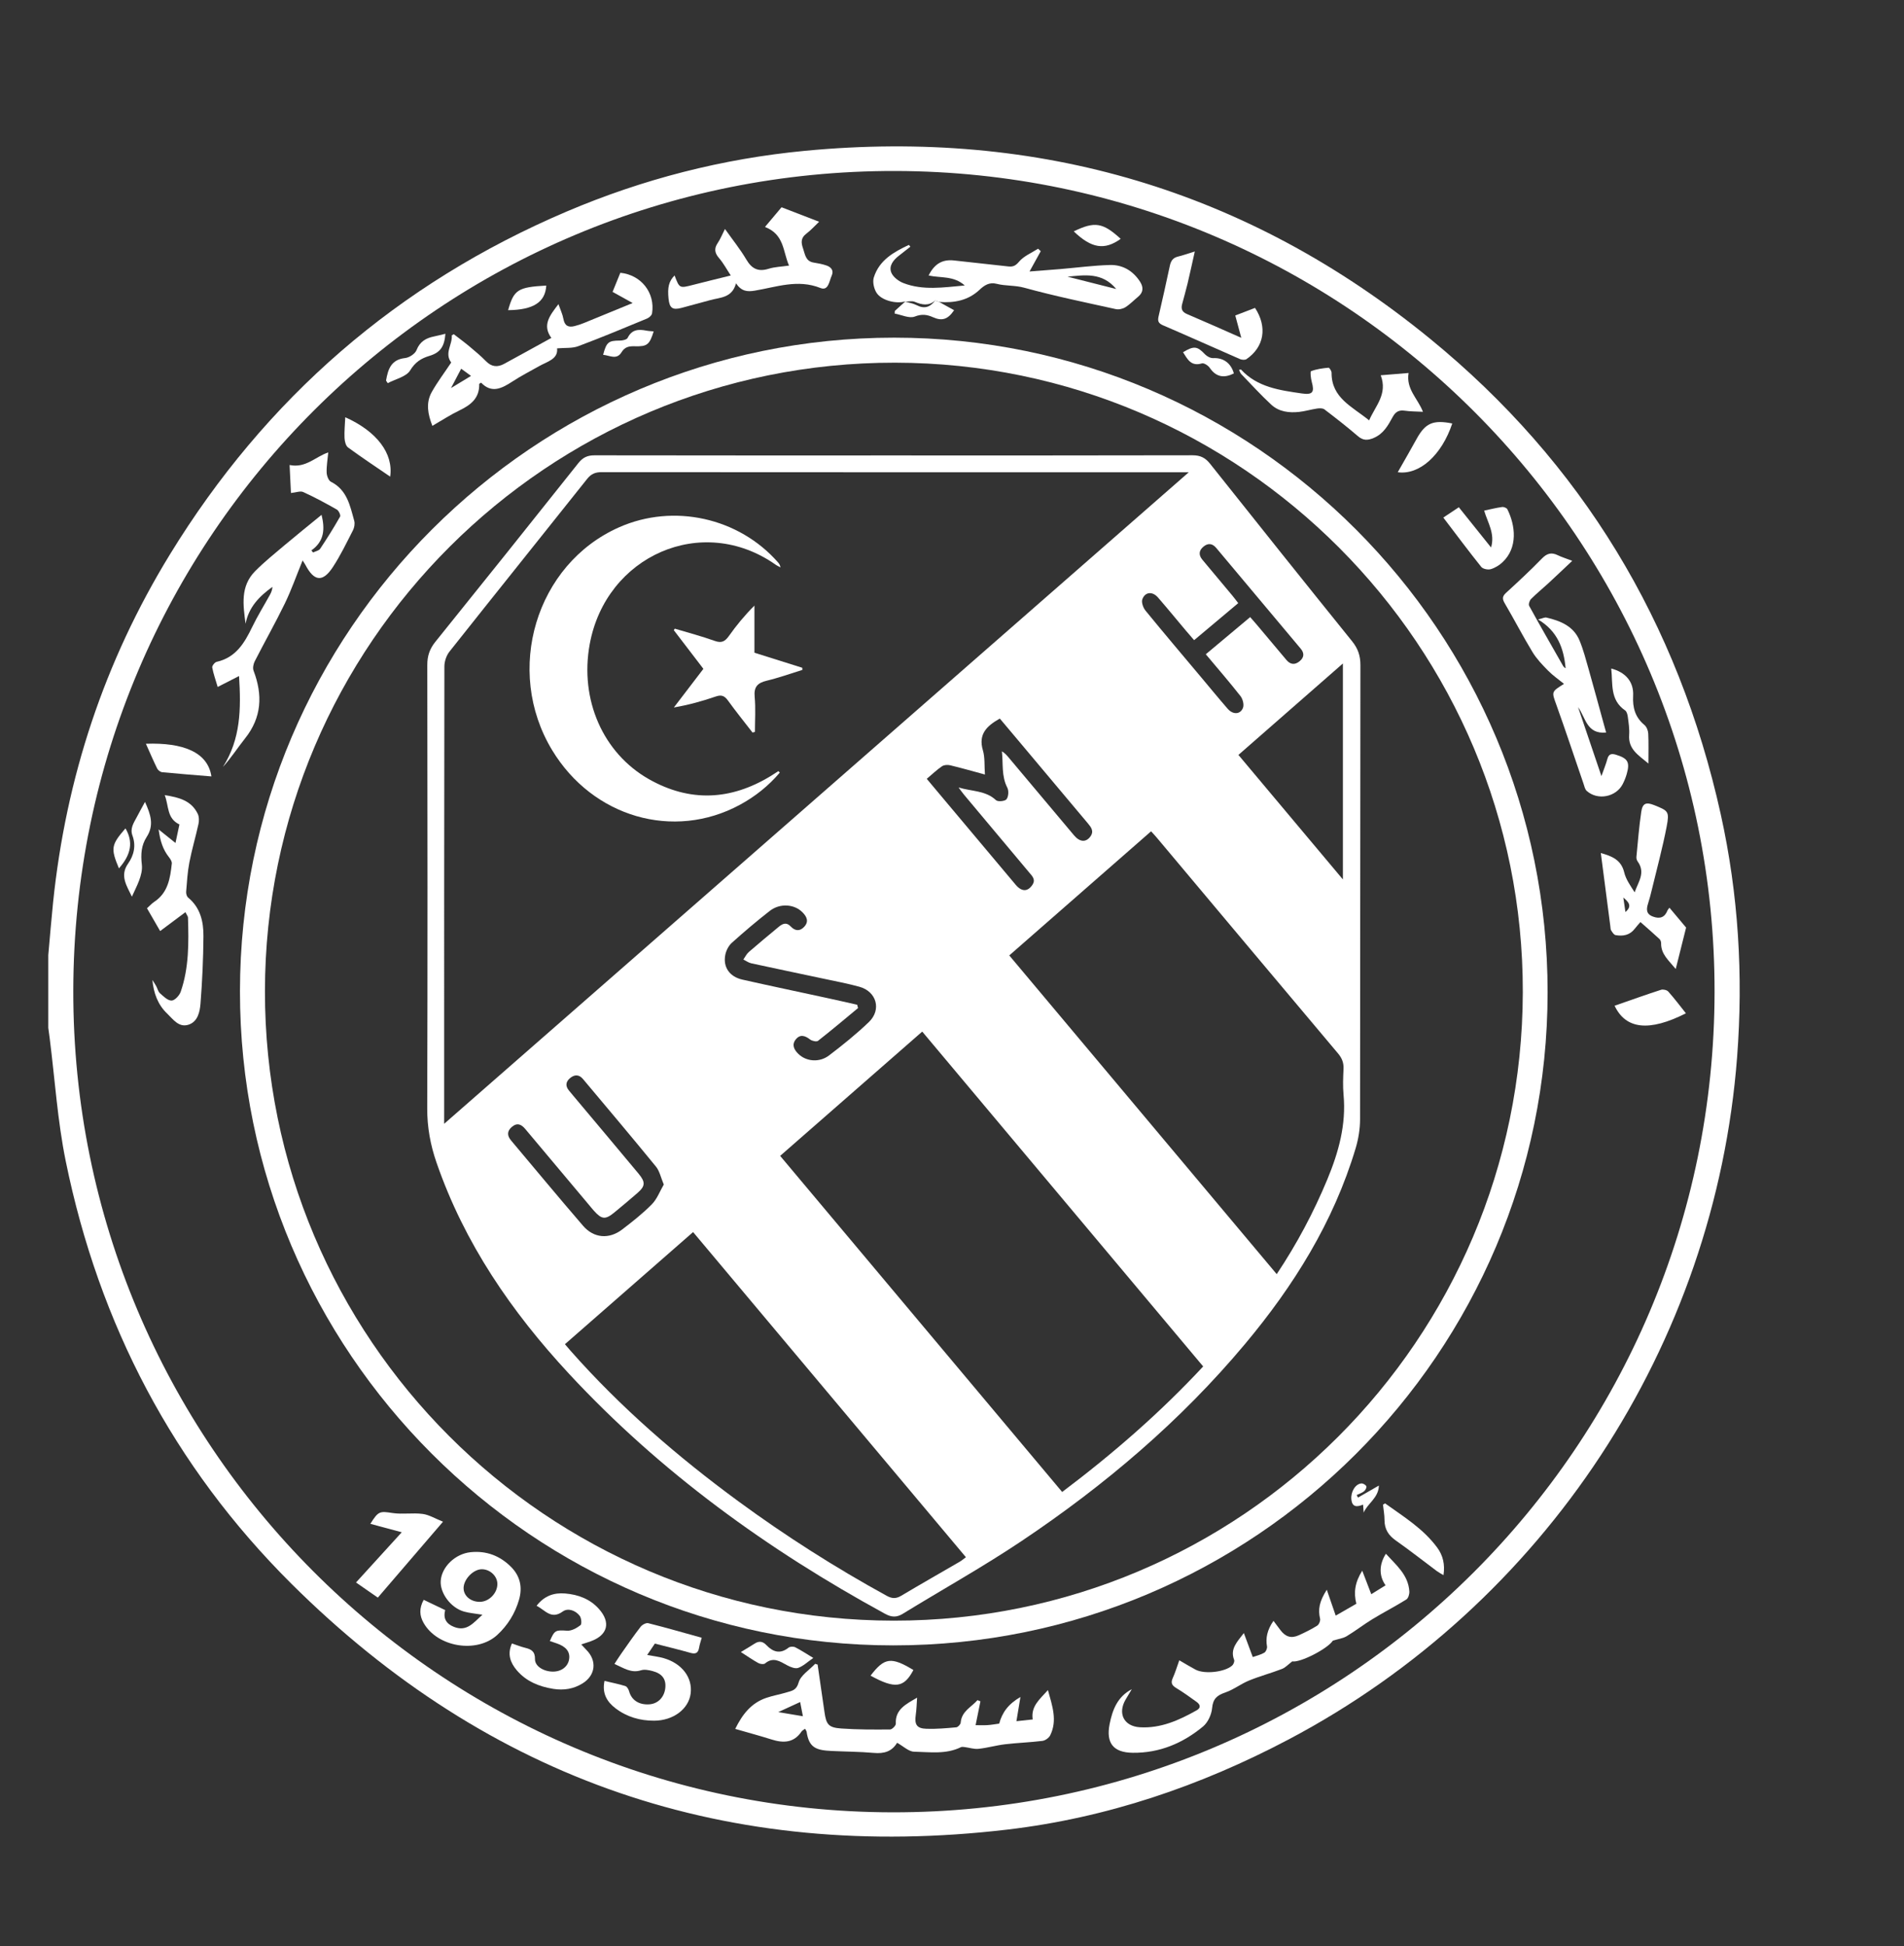 <?xml version="1.0" encoding="utf-8"?>
<svg viewBox="0 0 1101.84 1126.11" style="enable-background:new 0 0 1101.84 1126.11;" xmlns="http://www.w3.org/2000/svg">
  <rect x="0" y="0" width="1101.84" height="1126.11" fill="#333333" stroke="none"/>
  <defs>
    <style type="text/css">
	.st0{fill:#333333;}
	.st1{opacity:0.61;fill:#FFC000;}
	.st2{fill:#121214;}
	.st3{fill:#FFFFFF;}
	.st4{fill:#F2B52F;}
	.st5{clip-path:url(#SVGID_6_);}
	.st6{fill:#161616;}
	.st7{clip-path:url(#SVGID_12_);}
	.st8{opacity:0.4;}
	.st9{fill:#FBFBFB;}
	.st10{fill:#F7F7F7;}
	.st11{fill:#F3F3F3;}
	.st12{fill:#EFEFEF;}
	.st13{fill:#EBEBEB;}
	.st14{fill:#E7E7E7;}
	.st15{fill:#E3E3E3;}
	.st16{fill:#DFDFDF;}
	.st17{fill:#DBDBDB;}
	.st18{fill:#D7D7D7;}
	.st19{fill:#D3D3D3;}
	.st20{fill:#CFCFCF;}
	.st21{fill:#CBCBCB;}
	.st22{fill:#C7C7C7;}
	.st23{fill:#C3C3C3;}
	.st24{fill:#BEBEBE;}
	.st25{fill:#BABABA;}
	.st26{fill:#B6B6B6;}
	.st27{fill:#B2B2B2;}
	.st28{fill:#AEAEAE;}
	.st29{fill:#AAAAAA;}
	.st30{fill:#A6A6A6;}
	.st31{fill:#A2A2A2;}
	.st32{fill:#9E9E9E;}
	.st33{fill:#9A9A9A;}
	.st34{fill:#969696;}
	.st35{fill:#929292;}
	.st36{fill:#8E8E8E;}
	.st37{fill:#8A8A8A;}
	.st38{fill:#868686;}
	.st39{fill:#828282;}
	.st40{clip-path:url(#SVGID_14_);fill:#121214;}
	.st41{clip-path:url(#SVGID_16_);}
	.st42{opacity:0.2;}
	.st43{clip-path:url(#_x30_6_1_);}
	.st44{clip-path:url(#SVGID_22_);}
	.st45{clip-path:url(#SVGID_24_);fill:#121214;}
	.st46{fill:#1D1D1E;}
	.st47{fill:#FFC000;}
	.st48{clip-path:url(#SVGID_32_);}
	.st49{clip-path:url(#SVGID_34_);fill:#121214;}
	.st50{clip-path:url(#SVGID_38_);}
	.st51{clip-path:url(#SVGID_40_);fill:#FFC000;}
	.st52{opacity:0.47;}
	.st53{opacity:0.25;}
	.st54{fill-rule:evenodd;clip-rule:evenodd;fill:#121214;}
	.st55{fill:#352012;}
	.st56{fill:#DD8254;}
	.st57{fill:#CE7751;}
	.st58{fill:#111111;}
	.st59{fill:#D19A00;}
	.st60{opacity:0.25;fill:#D19A00;}
	.st61{fill:#FFC000;stroke:#E8AD07;stroke-width:2;stroke-miterlimit:10;}
	.st62{opacity:0.17;fill:#FFC000;}
</style>
  </defs>
  <g id="OBJECTS">
    <g>
      <g transform="matrix(1, 0, 0, 1, -22.007, 1.594)">
        <g>
          <path class="st2" d="M49.95,551.06c0.92-10.14,1.73-20.29,2.77-30.41c7.45-72.16,29.68-139.49,67.57-201.33 c55.41-90.43,131.89-156.88,229.6-198.48c44.14-18.8,90.18-30.61,137.95-35.16c135.24-12.88,256.38,22.74,361.6,108.63 c88.02,71.85,143.83,164.33,168.38,275.39c10.23,46.27,13.05,93.14,9.45,140.33c-12.73,166.8-111.39,316.71-259.51,394.92 c-51.26,27.06-105.46,45.44-162.97,52.2c-160.65,18.87-299.43-28.19-414.2-142.33C122.37,846.95,79.29,764.64,60.05,670.33 c-4.76-23.34-6.27-47.35-9.28-71.05c-0.26-2.03-0.55-4.06-0.82-6.09C49.95,579.14,49.95,565.1,49.95,551.06z M1014.22,572.49 c0.35-261.57-212.03-474.51-473.9-475.14c-262.83-0.63-475.5,211.32-475.9,474.29c-0.4,261.89,212.15,475.11,474,475.49 C800.95,1047.51,1013.87,835.11,1014.22,572.49z" style="fill: rgb(255, 255, 255);"/>
          <path class="st2" d="M538.95,950.53c-208.43-0.02-378.2-169.98-378.08-378.52c0.12-208.43,170.07-378.21,378.56-378.21 c208.68,0.01,378.28,169.94,378.17,378.92C917.49,781.33,747.89,950.55,538.95,950.53z M539.16,936.22 c200.73,0.12,363.61-162.53,364.09-363.56c0.48-200.46-162.72-364.15-363.29-364.38c-200.98-0.23-364.39,162.71-364.63,363.58 C175.1,772.71,338.25,936.1,539.16,936.22z" style="fill: rgb(255, 255, 255);"/>
          <path class="st2" d="M676.96,975.9c-1.2,2-2.42,4-3.59,6.02c-4.66,8.01-0.96,15.43,8.25,15.99c12.11,0.73,22.7-4.06,32.92-9.83 c2.68-1.52,1.96-3.38-0.07-4.85c-3.88-2.79-7.75-5.6-11.84-8.06c-2.55-1.53-3.18-3.02-1.93-5.77c1.42-3.13,2.4-6.46,3.76-10.24 c3.43,1.98,6.37,3.79,9.41,5.41c5.19,2.75,16.98,1.46,21.22-2.4c0.77-0.7,1.44-2.42,1.11-3.25c-2.49-6.34,1.77-10.47,5.62-15.52 c1.65,4.44,3.3,8.88,5.16,13.89c2.39-0.86,4.75-1.37,6.7-2.55c0.94-0.57,1.75-2.52,1.54-3.64c-0.88-4.65,0.09-9.57,3.75-14.76 c1.4,1.87,2.68,3.56,3.95,5.27c2.98,4.01,6.33,5.06,10.77,3.03c3.62-1.65,7.22-3.41,10.58-5.53c1.03-0.65,1.93-2.81,1.66-4 c-1.24-5.32-0.51-9.92,3.89-16.78c1.83,5.31,3.37,9.77,5.16,14.98c3.96-2.28,7.87-4.53,11.94-6.87 c-1.62-6.43-0.87-12.31,3.41-19.14c1.97,5.13,3.51,9.13,5.23,13.62c2.78-1.73,5.51-3.43,8.27-5.15 c-3.88-5.4-3.79-12.11,0.2-18.27c5.87,6.54,12.94,12.15,13.56,21.78c0.1,1.56-0.59,3.97-1.73,4.68 c-6.41,4-13.16,7.45-19.61,11.38c-5.08,3.1-9.8,6.79-14.89,9.86c-2.07,1.25-4.71,1.56-8.05,2.6 c-3.02,4.73-18.98,12.88-23.47,11.98c-2.35,1.78-3.95,3.61-5.96,4.38c-6.28,2.42-12.82,4.16-19.04,6.7 c-4.75,1.94-8.97,5.3-13.8,6.94c-4.74,1.62-7.1,3.63-7.59,9.02c-0.34,3.73-2.41,8.28-5.23,10.63 c-11.7,9.7-25.2,15.42-40.73,15.23c-11.24-0.14-15.52-5.66-13.35-16.63C665.81,987.73,668.7,980.22,676.96,975.9z" style="fill: rgb(255, 255, 255);"/>
          <path class="st2" d="M495.16,961.64c1.32,9.09,2.67,18.17,3.94,27.26c1.03,7.41,2.29,9.2,9.79,9.73 c9.37,0.66,18.81,0.64,28.21,0.56c1.17-0.01,3.36-2.23,3.31-3.33c-0.43-8.29,5.86-11.31,12.32-15.07 c-0.24,3.31-0.3,6.64-0.77,9.91c-0.82,5.66,0.54,7.93,6.28,8.1c5.72,0.17,11.46-0.34,17.17-0.86c0.96-0.09,2.46-1.7,2.54-2.7 c0.54-6.66,6.18-8.95,9.72-13.02c0.57,0.23,1.14,0.45,1.71,0.68c-0.91,4.5-1.83,9-2.8,13.8c2.32,0,4.62,0.11,6.9-0.03 c2.22-0.14,4.42-0.56,6.76-0.87c1.68-6.32,5.17-11.28,12.29-15.4c-0.89,5.35-1.54,9.31-2.32,14c3.29-0.36,6.21-0.68,9.42-1.02 c-1.15-7.64,4-11.58,8.81-16.98c2.58,9.32,5.53,17.59,1.32,26.16c-0.73,1.49-2.85,3.02-4.49,3.23 c-7.18,0.89-14.44,1.11-21.62,1.96c-5.16,0.61-10.21,2.1-15.37,2.64c-2.62,0.28-5.37-0.68-8.07-1.02 c-0.7-0.09-1.54-0.22-2.12,0.06c-8.7,4.28-18.05,2.8-27.12,2.62c-3.12-0.06-6.18-3.16-10.07-5.32c0.94-0.28,0.51-0.29,0.41-0.1 c-3.08,5.36-7.72,6.65-13.65,6.12c-8.09-0.72-16.24-0.73-24.37-1.12c-8.81-0.42-13.12-1.75-14.49-11.05 c-0.08-0.55-0.52-1.05-0.91-1.81c-0.84,0.65-1.63,1-2.04,1.61c-4.44,6.58-10.45,6.78-17.28,4.62c-6.8-2.15-13.69-4-21.09-6.14 c4.1-8.37,9.23-14.97,17.93-17.95c3.9-1.33,8.02-2.03,11.97-3.23c2.95-0.89,5.52-1.16,6.78-5.66c1.16-4.17,6.22-7.26,9.57-10.82 C494.19,961.35,494.67,961.49,495.16,961.64z M472.38,989.14c5.27,0.88,9.46,1.59,14.26,2.39c-0.66-3.42-1.13-5.82-1.59-8.21 C481,985.19,477.23,986.92,472.38,989.14z" style="fill: rgb(255, 255, 255);"/>
          <path class="st2" d="M197.12,322.73c-3.62,8.86-6.49,17.09-10.27,24.87c-5.48,11.29-11.69,22.23-17.4,33.42 c-0.81,1.58-1.29,3.96-0.7,5.51c5.33,13.98,4.76,27.02-4.91,39.15c-4.3,5.4-8.04,11.24-12.82,16.52 c10.27-16.12,10.54-33.58,9.32-52.59c-4.82,2.46-8.15,4.16-12.36,6.31c-1.21-4.11-2.49-7.63-3.15-11.25 c-0.17-0.95,1.44-3.02,2.53-3.27c11.14-2.49,16.14-10.93,20.62-20.22c3.11-6.44,6.92-12.54,10.37-18.83 c0.71-1.3,1.2-2.73,1.33-4.35c-7.54,5.42-13.75,11.71-15.56,21.36c-1.43-10.83-3.12-21.74,5.57-30.48 c5.27-5.3,11.12-10.03,16.84-14.85c7.03-5.92,14.19-11.66,21.56-17.7c1.98,8.04,1.71,15.21-5.87,20.57 c0.32,0.4,0.64,0.8,0.96,1.21c1.4-0.69,3.35-1.02,4.1-2.14c4.06-6.07,7.94-12.28,11.54-18.63c0.45-0.8-0.78-3.44-1.89-4.07 c-6.34-3.62-12.79-7.1-19.43-10.13c-1.69-0.77-4.2,0.27-7.12,0.55c-0.25-5.22-0.5-10.48-0.78-16.2 c9.34,1.94,14.81-4.72,22.37-7.29c-0.38,4.18-1.05,7.92-0.93,11.64c0.06,1.86,1.07,4.65,2.49,5.36 c9.37,4.71,11.03,13.86,13.46,22.53c0.47,1.66,0.1,3.94-0.71,5.51c-3.69,7.22-7.22,14.59-11.66,21.35 c-5.86,8.91-10.84,8.28-15.87-1.29C198.49,324.76,198.13,324.29,197.12,322.73z" style="fill: rgb(255, 255, 255);"/>
          <path class="st2" d="M931.86,322.94c-5.22,4.91-9.55,9.05-13.95,13.11c-3.28,3.03-6.77,5.84-9.91,9 c-0.86,0.87-1.56,3.05-1.08,3.94c6.2,11.28,12.64,22.44,19,33.63c0.55,0.97,0.99,2,2.1,2.44c-1.08-11.49-4.62-21.41-15.94-28.2 c2.61-0.62,3.85-1.33,4.86-1.09c8.13,1.91,15.72,4.96,19.17,13.35c2.17,5.27,3.63,10.85,5.19,16.35 c3.08,10.86,6.01,21.76,9.01,32.64c0.37,1.34,0.75,2.68,1.17,4.18c-11.33,1.14-11.87-8.75-16.25-14.68 c4.34,12.8,8.67,25.6,13.52,39.9c1.45-4.11,2.64-6.94,3.43-9.89c0.78-2.91,2.37-3.28,4.96-2.49c6.89,2.1,8.22,4.31,6.23,11.22 c-0.57,1.98-1.35,3.92-2.29,5.76c-3.86,7.54-14.51,9.62-20.83,3.98c-1.06-0.94-1.38-2.78-1.89-4.25 c-5.22-15.18-10.26-30.44-15.68-45.55c-2.73-7.61-3.05-7.5,4.41-12.15c-3.21-2.62-6.45-4.86-9.17-7.61 c-3.29-3.34-6.65-6.82-9.06-10.79c-5.62-9.25-10.58-18.89-16.07-28.23c-1.5-2.55-1.45-4.02,0.76-6.05 c7.05-6.46,14.08-12.98,20.74-19.84c2.89-2.98,5.48-3.75,9.14-1.96C925.69,320.76,928.12,321.5,931.86,322.94z" style="fill: rgb(255, 255, 255);"/>
          <path class="st2" d="M545.97,172.79c-5.21,1.65-13.93-0.49-16.74-5c-1.5-2.4-2.36-6.26-1.55-8.84 c3.17-10.08,11.61-14.72,20.29-18.83c0.29,0.35,0.58,0.69,0.87,1.04c-2.2,1.73-4.39,3.48-6.6,5.19 c-3.23,2.49-5.97,5.87-4.46,9.73c1.03,2.61,4.26,5.07,7.06,6.14c11.36,4.37,23.08,2.49,35.47,1.38 c-6.42-5.77-14.08-4.23-20.92-5.78c3.39-6.8,8.03-9.44,14.75-8.69c10.45,1.16,20.9,2.28,31.35,3.45c2.66,0.3,4.19-0.3,6.22-2.73 c2.75-3.28,7.27-5.09,11.03-7.53c0.52,0.48,1.03,0.96,1.55,1.43c-1.89,3.41-3.77,6.83-6.49,11.75c6.52-0.5,12.06-0.9,17.6-1.37 c9.66-0.82,19.3-2.12,28.97-2.38c7.23-0.19,13.2,3.28,17.27,9.49c2.1,3.2,2.2,6.24-1.02,8.89c-2.46,2.03-4.7,4.39-7.37,6.07 c-1.51,0.95-3.84,1.45-5.57,1.07c-17.7-3.9-35.48-7.56-52.94-12.37c-5.42-1.49-10.8-0.93-16.04-2.28c-4.06-1.04-7,0.79-9.8,3.44 c-6.6,6.24-14.7,7.73-23.39,7.08c-0.76-0.27-1.54-0.54-2.33-0.82c-3.74,3.26-7.6,2.51-11.77,0.76 c-1.61-0.67-3.73-0.14-5.62-0.15L545.97,172.79z M639.78,158.51c9.09,2.3,18.18,4.61,28.19,7.14 C659.77,155.77,649.54,157.61,639.78,158.51z" style="fill: rgb(255, 255, 255);"/>
          <path class="st2" d="M283.12,208.18c-4.09-5.43,0.79-10.4,0.32-15.69c0.38-0.23,0.77-0.46,1.15-0.7 c3.06,2.37,6.19,4.66,9.16,7.14c3.3,2.76,6.6,5.55,9.62,8.61c3.22,3.26,6.65,3.44,10.39,1.41c8.94-4.86,17.84-9.79,27.31-15 c-5.4-7.41-0.95-12.94,4.11-19.55c1.17,3.37,2.4,5.89,2.87,8.55c0.7,3.94,2.84,5.08,6.42,4.17c1.84-0.47,3.66-1.07,5.41-1.78 c9.11-3.7,18.2-7.45,28.24-11.58c-4.09-2.27-7.6-4.22-11.62-6.45c1.47-3.61,3-7.37,4.49-11.05 c12.11,1.21,20.24,11.63,18.36,23.47c-0.18,1.15-1.71,2.52-2.93,3.02c-13.22,5.47-26.43,11-39.84,16.01 c-3.45,1.29-7.55,0.82-12.19,1.24c0.68,6.29-5.64,7.58-10.48,10.33c-5.12,2.91-10.4,5.59-15.32,8.81 c-6.12,4-12.02,7.11-18.16,0.71c-0.65,0.44-1.12,0.61-1.11,0.76c0.24,8.13-4.79,12.11-11.41,15.28 c-5.28,2.53-10.21,5.78-15.69,8.94c-2.62-6.67-3.88-13.21-0.4-19.49C275.08,219.52,279.14,214.16,283.12,208.18z M283,222.97 c4.39-2.67,7.76-4.72,11.59-7.04c-2.33-1.7-4.02-2.93-5.7-4.16C286.97,215.43,285.3,218.6,283,222.97z" style="fill: rgb(255, 255, 255);"/>
          <path class="st2" d="M412.38,157.8c2.85,7.53,2.83,7.48,10.78,5.43c6.92-1.78,13.87-3.46,21.74-5.41 c-2.37-3.58-4.21-7.08-6.72-9.98c-2.58-2.98-3.07-5.54-0.81-8.86c1.49-2.18,2.46-4.71,4.17-8.08c4.52,6.39,8.9,11.8,12.39,17.73 c3.18,5.42,6.94,7.17,12.96,5.28c3.43-1.08,7.17-1.15,11.73-1.82c-3.6-8.08-2.63-18.01-13.93-22.35 c3.71-4.41,7.08-8.42,9.59-11.4c7.84,3.02,14.63,5.65,21.74,8.39c-2.42,2.29-4.75,4.92-7.5,6.99c-3.25,2.45-2.9,5.34-1.79,8.49 c1.17,3.34,1.41,7.38,6.13,8.14c2.51,0.4,5.04,0.86,7.43,1.69c2.72,0.94,4.37,2.91,2.99,5.93c-1.41,3.09-1.86,8.95-6.5,7.09 c-13.12-5.25-25.48-0.54-38.01,1.54c-4.42,0.74-7.68,0.38-10.85-4.24c-2.22,8.5-9.13,8.12-14.92,9.72 c-5.52,1.52-11.04,3.03-16.57,4.49c-5.25,1.38-6.97,0.14-7.54-5.31C408.21,164.67,409.07,161.15,412.38,157.8z" style="fill: rgb(255, 255, 255);"/>
          <path class="st2" d="M107.07,523.99c1.59-1.42,2.76-2.77,4.2-3.72c7.99-5.29,9.24-13.68,10.16-22.15 c0.13-1.16-0.81-2.64-1.63-3.67c-3.47-4.37-5.1-9.34-6-16.07c3.62,2.91,6.28,5.04,9.76,7.83c0.86-4.03,1.58-7.44,2.28-10.72 c-7.38-3.52-6.05-10.64-8.5-16.95c8.43,1.28,15.46,3.24,19.11,10.82c0.8,1.66,0.82,4.01,0.41,5.87 c-1.62,7.43-3.82,14.73-5.26,22.19c-1.08,5.58-1.41,11.32-1.87,17.01c-0.09,1.12,0.36,2.73,1.17,3.39 c7.08,5.85,8.9,13.93,8.84,22.34c-0.1,13.01-0.68,26.05-1.71,39.02c-0.38,4.75-1.57,10.47-6.96,12.19 c-5.62,1.79-8.88-3.15-12.38-6.49c-5.4-5.16-7.78-11.84-8.5-19.41c0.73,1.17,1.51,2.3,2.18,3.51c0.77,1.39,1.11,3.21,2.21,4.19 c2.01,1.78,4.46,4.25,6.71,4.23c1.83-0.02,4.54-2.93,5.29-5.1c4.83-13.94,4.65-28.46,4.21-42.96c-0.02-0.69-0.64-1.37-1.49-3.09 c-4.92,3.68-9.52,7.12-14.62,10.92C112.15,532.81,109.65,528.47,107.07,523.99z" style="fill: rgb(255, 255, 255);"/>
          <path class="st2" d="M948.4,492.03c6.39,1.8,11.79,3.88,13.54,11.2c0.97,4.06,3.61,7.73,6.04,11.53 c1.97-5.86,6.51-11.31,1.73-17.85c-0.51-0.7-0.79-1.79-0.71-2.66c0.85-8.71,1.52-17.46,2.81-26.11c0.74-4.96,2.8-5.7,7.47-3.83 c8.14,3.26,8.89,3.62,7.23,12.33c-2.35,12.31-5.67,24.44-8.6,36.64c-0.63,2.63-1.3,5.26-2.13,7.83 c-1.09,3.39-1.29,6.22,2.86,7.72c4.07,1.48,6.81,0.38,8.38-3.67c0.11-0.28,0.36-0.51,1.09-1.49c3.71,4.42,7.3,8.69,9.64,11.49 c-2.16,8.63-3.96,15.8-6,23.97c-4.1-5.03-8.53-8.55-8.46-14.84c0.01-0.84-0.34-1.95-0.93-2.49c-3.48-3.24-7.09-6.34-11.03-9.83 c-1.09,1.27-2.26,2.5-3.27,3.84c-2.87,3.8-6.86,4.47-11.14,3.71c-0.99-0.18-1.85-1.66-2.53-2.69c-0.4-0.61-0.37-1.53-0.47-2.32 C952.09,520.5,950.28,506.48,948.4,492.03z M961.42,517.79c0.39,2.65,0.77,5.3,1.22,8.37 C966.86,522.64,964.27,520.21,961.42,517.79z" style="fill: rgb(255, 255, 255);"/>
          <path class="st2" d="M301.2,932.79c-4.12-0.68-7.48-0.93-10.65-1.82c-7.67-2.15-13.99-10.69-13.5-17.81 c0.56-8.02,8.33-15.61,17.27-16.55c9.12-0.96,16.98,2.05,23.41,8.48c5.3,5.29,6.7,11.82,4.66,18.94 c-2.29,7.97-6.54,14.87-12.64,20.47c-11.83,10.86-34.63,7.07-42.59-6.94c-2.37-4.17-2.7-8.38,0.03-13.4 c4.07,1.95,8.13,3.89,12.46,5.96c-1.32,4.9,0.69,8,5.14,9.73C292.3,942.78,296.11,937.27,301.2,932.79z M299.55,925.34 c5.35,0.05,10.33-4.98,10.29-10.39c-0.04-4.59-4.33-8.56-9.16-8.47c-4.8,0.09-10.28,5.74-10.39,10.73 C290.18,921.74,294.23,925.3,299.55,925.34z" style="fill: rgb(255, 255, 255);"/>
          <path class="st2" d="M400.97,949.5c-1.4,2.07-2.79,4.14-4.44,6.58c3.5,0.66,6.63,0.99,9.6,1.85 c10.63,3.11,16.75,11.3,15.55,20.51c-1.15,8.85-9.95,15.63-21.13,15.67c-8.12,0.03-15.79-2.15-22.35-7.17 c-4.97-3.8-7.87-8.63-6.37-15.85c4.21,1,8.22,1.78,12.09,2.99c0.96,0.3,1.84,1.88,2.16,3.03c1.39,5.08,5.68,7.94,11.69,7.53 c4.97-0.34,8.61-4.03,9.23-9.33c0.6-5.15-1.73-8.46-7.42-9.94c-2.11-0.55-4.62-1.06-6.58-0.44c-5.78,1.84-10.06-1.32-15.41-3.66 c1.34-2.05,2.46-3.87,3.69-5.61c3.76-5.34,7.45-10.74,11.45-15.9c0.91-1.18,3.15-2.39,4.4-2.08 c10.16,2.55,20.22,5.46,30.96,8.43c-0.52,1.93-1.19,3.81-1.52,5.75c-0.52,3.09-1.99,3.85-5.02,2.99 C414.83,952.95,408.04,951.32,400.97,949.5z" style="fill: rgb(255, 255, 255);"/>
          <path class="st2" d="M837.15,214.24c-1.54,9.4,5.32,14.7,8.32,22.46c-3.92-0.21-7.32-0.16-10.64-0.65 c-3.37-0.49-5.3,0.75-6.88,3.65c-2.66,4.88-5.33,9.74-10.97,12.13c-3.44,1.46-6.1,1.6-9.13-1.01 c-6.28-5.39-12.8-10.49-19.39-15.51c-1-0.76-2.89-0.7-4.29-0.49c-3.45,0.5-6.84,1.56-10.3,1.94 c-5.86,0.65-11.72-0.05-16.18-4.18c-6.06-5.62-11.64-11.75-17.38-17.71c-0.58-0.61-0.83-1.53-1.29-2.4 c0.63-0.12,1.06-0.32,1.16-0.21c9.51,10.28,22.42,11.97,35.2,13.83c6.25,0.91,7.39-0.7,5.76-6.62 c-0.57-2.08-1.03-6.04-0.43-6.27c3.17-1.23,6.67-1.68,10.1-2.01c0.52-0.05,1.78,1.9,1.77,2.92 c-0.08,14.6,11.9,19.52,21.74,27.56c3.63-8.49,10.82-15.11,6.71-26.1C826.51,215.12,831.58,214.7,837.15,214.24z" style="fill: rgb(255, 255, 255);"/>
          <path class="st2" d="M318.25,949.42c2.85,0.95,5.22,1.91,7.68,2.51c3.53,0.86,5.75,2.09,5.67,6.54 c-0.07,4.15,4.99,7.2,10.33,7.24c4.92,0.03,8.71-2.83,9.41-7.09c0.7-4.29-1.67-7.37-7.11-9.23c-1.33-0.46-2.67-0.9-4.02-1.36 c2.74-6.42,3.42-6.42,9.99-5.99c2.56,0.17,5.57-1.53,7.74-3.2c0.82-0.63,0.53-4.11-0.44-5.39c-2.43-3.2-6.85-4.69-9.81-2.54 c-6.75,4.9-10.12-0.74-15.16-3.29c4.44-5.8,10.07-7.67,16.55-7.12c7.51,0.63,14.36,3.14,19.5,8.91 c7.03,7.88,5.11,15.19-4.73,18.76c-1.64,0.6-3.32,1.09-5.48,1.8c1.12,1.2,2.02,2.22,2.97,3.17c6.21,6.23,5.38,14.63-2.15,19.35 c-5.17,3.24-10.9,4.18-16.97,3.21c-8.26-1.33-15.7-4.31-21.21-10.82C317.4,960.57,315.45,955.66,318.25,949.42z" style="fill: rgb(255, 255, 255);"/>
          <path class="st2" d="M713.43,143.93c-1.55,6.9-2.79,12.72-4.17,18.51c-0.96,4.02-2.13,7.99-3.17,12 c-0.69,2.64-0.06,4.46,2.75,5.66c10.23,4.35,20.37,8.9,31.49,13.79c-1.2-4.47-2.23-8.33-3.47-12.92 c3.74-1.44,7.63-2.93,11.43-4.39c7.25,11.09,5.28,22.64-4.93,29.63c-0.87,0.6-2.69,0.46-3.78-0.01 c-14.87-6.48-29.66-13.16-44.57-19.56c-2.7-1.16-3.14-2.52-2.55-5.09c2.26-9.76,4.45-19.54,6.53-29.34 c0.58-2.75,1.73-4.59,4.62-5.3C706.5,146.21,709.29,145.2,713.43,143.93z" style="fill: rgb(255, 255, 255);"/>
          <path class="st2" d="M236.33,880.2c4.65-7.48,5.51-7.38,12.83-6.26c5.69,0.87,11.67-0.22,17.4,0.52 c3.74,0.48,7.25,2.69,11.82,4.5c-13.08,15.23-25.18,29.32-37.73,43.93c-4.1-2.85-8.07-5.6-12.62-8.76 c8.97-9.85,17.61-19.34,26.47-29.06C248.22,883.39,242.4,881.83,236.33,880.2z" style="fill: rgb(255, 255, 255);"/>
          <path class="st2" d="M857.25,297.9c2.99-1.98,5.73-3.81,8.98-5.96c6.2,7.73,12.23,15.26,18.65,23.27 c2.39-8.04-1.91-14.28-4-21.33c3.65-0.77,7-1.62,10.4-2.09c0.97-0.13,2.67,0.55,3.06,1.35c4.65,9.4,6.13,22.14-2.78,30.57 c-1.9,1.8-4.39,3.33-6.87,4.06c-1.61,0.47-4.52-0.11-5.48-1.31C871.84,317.28,864.81,307.83,857.25,297.9z" style="fill: rgb(255, 255, 255);"/>
          <path class="st2" d="M823.54,868.36c10.76,7.71,22.17,14.68,30.21,25.63c3.26,4.44,4.55,9.61,3.6,15.91 c-1.61-0.98-2.81-1.59-3.87-2.38c-7.9-5.89-15.64-12.01-23.71-17.67c-4.29-3.01-6.55-6.59-6.55-11.83 c0-2.97-0.57-5.94-0.88-8.92C822.74,868.87,823.14,868.61,823.54,868.36z" style="fill: rgb(255, 255, 255);"/>
          <path class="st2" d="M956.37,580.39c9.18-3.19,17.97-6.34,26.86-9.22c1.21-0.39,3.4,0.11,4.21,1.03 c3.56,3.99,6.78,8.28,10.2,12.57C976.44,595.51,962.86,594.08,956.37,580.39z" style="fill: rgb(255, 255, 255);"/>
          <path class="st2" d="M106.44,428.79c21.58-0.76,35.82,4.88,37.91,18.9c-9.55-0.79-19.01-1.51-28.45-2.43 c-1.05-0.1-2.44-1.13-2.92-2.1C110.76,438.67,108.8,434.03,106.44,428.79z" style="fill: rgb(255, 255, 255);"/>
          <path class="st2" d="M975.94,440.24c-5.73-4.84-11.74-8.23-11.14-16.56c0.25-3.46-0.34-6.99-0.78-10.47 c-0.17-1.31-0.62-3.07-1.56-3.71c-8.91-6.1-7.04-15.48-8.04-24.25c8.37,2.21,13.1,7.71,12.68,15.75 c-0.36,6.85,1.12,12.43,6.54,16.94c1.26,1.05,2.11,3.22,2.2,4.93C976.11,428.24,975.94,433.64,975.94,440.24z" style="fill: rgb(255, 255, 255);"/>
          <path class="st2" d="M862.42,243.46c-6.03,18.2-18.93,29.97-31.54,28.21c2.06-3.61,3.99-6.98,5.91-10.36 c1.73-3.05,3.44-6.1,5.14-9.16C846.9,243.21,851.4,241.24,862.42,243.46z" style="fill: rgb(255, 255, 255);"/>
          <path class="st2" d="M247.8,274.22c-8.52-5.84-16.6-11.17-24.39-16.89c-1.34-0.98-1.94-3.61-2.03-5.52 c-0.17-3.87,0.24-7.77,0.43-11.96C240.04,248.01,249.76,260.76,247.8,274.22z" style="fill: rgb(255, 255, 255);"/>
          <path class="st2" d="M105.92,462.45c3.28,7.27,5.38,13.46,0.99,20.24c-3.13,4.84-3.52,9.95-2.82,16.11 c0.67,5.96-3.02,12.41-5.76,18.48c-2.98-6.32-7.12-12.12-2.23-19.09c3.44-4.9,4.7-10.41,2.55-16.29 c-1.52-4.15,0.76-7.34,2.52-10.67C102.55,468.58,104.01,465.96,105.92,462.45z" style="fill: rgb(255, 255, 255);"/>
          <path class="st2" d="M450.73,954.39c3.47-2.11,5.77-3.45,7.99-4.89c2.52-1.64,4.67-1.34,6.75,0.83c3.85,4.02,7.99,5.42,12.9,1.5 c0.84-0.67,2.81-0.72,3.83-0.21c3.34,1.7,6.49,3.79,10.45,6.18c-3.25,2.25-5.73,4.67-8.7,5.75c-1.74,0.63-4.47-0.46-6.38-1.48 c-4.2-2.27-8.06-5.08-12.84-1.08c-0.74,0.62-2.8,0.36-3.85-0.22C457.73,959.05,454.77,956.97,450.73,954.39z" style="fill: rgb(255, 255, 255);"/>
          <path class="st2" d="M245.41,218.65c1.12-6.48,2.82-12.16,11.07-13.06c2.4-0.26,5.73-2.45,6.56-4.56 c1.96-5.01,5.48-7,10.23-7.95c2.14-0.43,4.25-1,6.49-1.53c-0.57,7.45-2.98,10.91-9.23,12.79c-4.82,1.45-8.22,3.59-11.16,8.39 c-2.28,3.72-8.52,5.02-12.99,7.4C246.06,219.64,245.74,219.14,245.41,218.65z" style="fill: rgb(255, 255, 255);"/>
          <path class="st2" d="M525.8,968.05c8.02-10.54,11.96-11.02,24.79-3.27C545.13,975.12,540.01,975.84,525.8,968.05z" style="fill: rgb(255, 255, 255);"/>
          <path class="st2" d="M563.18,172.33c0.78,0.28,1.57,0.55,2.33,0.82c2.86,1.58,5.74,3.17,8.63,4.77 c-3.54,5.24-6.87,6.43-12.14,4.08c-3.55-1.58-6.51-2.01-10.62-0.41c-3.18,1.23-7.71-1.03-11.64-1.73 c0.03-0.51,0.07-1.02,0.1-1.53c2.05-1.85,4.09-3.69,6.14-5.54l-0.18,0.16c2.24,0.66,4.64,1.01,6.68,2.06 C556.97,177.32,560.33,176.13,563.18,172.33z" style="fill: rgb(255, 255, 255);"/>
          <path class="st2" d="M643.38,132.3c12.13-5.9,16.85-5.12,27.17,4.32C661.21,143.31,653.75,142.21,643.38,132.3z" style="fill: rgb(255, 255, 255);"/>
          <path class="st2" d="M400.29,190.17c-2.41,7.69-3.73,8.82-10.95,8.61c-3.22-0.09-5.71,0.27-7.62,3.42 c-2.84,4.69-6.91,1.85-10.69,1.52c1.96-7.39,3.13-8.22,9.68-8.23c1.56,0,4.01-0.53,4.52-1.57c2.44-4.97,6.36-5.05,10.87-4.19 C397.46,190,398.86,190.03,400.29,190.17z" style="fill: rgb(255, 255, 255);"/>
          <path class="st2" d="M316.05,177.89c3.35-11.86,5.63-13.3,22.08-14.24C337.58,173.26,330.76,177.73,316.05,177.89z" style="fill: rgb(255, 255, 255);"/>
          <path class="st2" d="M736.04,214.5c-5.56,2.79-10.23,2.26-13.98-3.27c-0.9-1.33-3.34-2.89-4.52-2.54 c-6.33,1.92-8.35-2.48-10.92-6.46c6.4-3.84,8.21-3.53,12.76,1.25c1.12,1.18,3.15,2.22,4.71,2.15 C729.91,205.36,734.35,208.45,736.04,214.5z" style="fill: rgb(255, 255, 255);"/>
          <path class="st2" d="M90.83,500.9c-4.84-11.61-4.53-13.58,3.79-23.14C99.13,485.51,98.03,492.76,90.83,500.9z" style="fill: rgb(255, 255, 255);"/>
          <path class="st2" d="M819.97,858.04c-0.21,7.23-6.52,10.24-8.8,15.65c-0.11-1.42-0.22-2.85-0.35-4.62 c-3.38,1.39-6.34,1.72-6.79-3.11c-0.4-4.29,2.38-8.95,5.87-9.14c0.96-0.05,2.49,0.84,2.81,1.67c0.28,0.71-0.56,2.26-1.34,2.88 c-1.23,0.97-2.82,1.46-4.27,2.16c0.26,0.49,0.53,0.98,0.79,1.47C811.57,862.87,815.25,860.75,819.97,858.04z" style="fill: rgb(255, 255, 255);"/>
          <path class="st2" d="M539.36,261.95c57.6,0,115.2,0.05,172.8-0.09c4.46-0.01,7.34,1.42,10.09,4.87 c27.29,34.34,54.67,68.62,82.22,102.76c3.43,4.25,4.82,8.44,4.81,13.87c-0.15,87.6-0.06,175.2-0.21,262.79 c-0.01,5.62-0.97,11.44-2.59,16.83c-12.77,42.57-35.77,79.45-64.06,113.24c-37.26,44.51-81.11,81.69-129.16,113.88 c-22.35,14.97-45.93,28.1-68.88,42.18c-3.59,2.2-6.59,1.95-10.2-0.03c-67.95-37.08-130.01-81.95-182.85-138.85 c-33.27-35.84-60.59-75.57-76.72-122.27c-3.52-10.18-5.4-20.39-5.37-31.29c0.25-85.52,0.18-171.05,0.04-256.57 c-0.01-5.26,1.35-9.36,4.66-13.46c27.73-34.4,55.32-68.91,82.82-103.5c2.56-3.22,5.27-4.44,9.32-4.43 C423.84,261.99,481.6,261.95,539.36,261.95z M279.04,648.71c143.87-125.88,286.86-250.99,430.91-377.02c-3.05,0-4.59,0-6.13,0 c-111.21,0-222.42,0.02-333.62-0.07c-3.68,0-6.09,0.99-8.44,3.94c-26.5,33.34-53.2,66.53-79.65,99.91 c-1.78,2.25-2.93,5.67-2.94,8.55c-0.15,86.32-0.12,172.64-0.12,258.95C279.04,644.4,279.04,645.83,279.04,648.71z M555.7,595.35 c-27.49,24.04-54.7,47.85-82.22,71.92c54.47,64.91,108.74,129.58,163.2,194.49c29.5-22.23,56.74-45.91,81.6-72.64 C664.04,724.47,610.03,660.1,555.7,595.35z M760.84,735.71c11.74-17.64,21.34-35.71,29.25-54.74 c6.56-15.78,11.03-31.81,9.42-49.13c-0.45-4.9-0.25-9.89-0.01-14.82c0.18-3.57-0.88-6.3-3.2-9.05 c-35.03-41.59-69.96-83.26-104.92-124.91c-1-1.2-2.09-2.32-3.24-3.61c-27.44,24.02-54.65,47.83-82.07,71.83 C657.72,612.81,709.05,673.98,760.84,735.71z M348.93,776.25c1.28,1.5,2.29,2.7,3.33,3.88c28.97,32.78,61.86,61.21,97.06,87.04 c27.41,20.11,56.04,38.32,85.84,54.68c3,1.65,5.37,1.76,8.35-0.02c11.22-6.69,22.59-13.14,33.88-19.71 c1.18-0.68,2.22-1.6,3.59-2.61c-52.71-62.82-105.16-125.33-157.88-188.15C398.22,733.13,373.66,754.62,348.93,776.25z M799.14,507.31c0-42.25,0-83.12,0-124.97c-20.5,17.94-40.34,35.31-60.46,52.91C758.84,459.28,778.6,482.83,799.14,507.31z M558.32,449.09c3.87,4.63,7.35,8.78,10.83,12.92c13.52,16.12,27.03,32.25,40.59,48.34c3.53,4.19,6.99,4.13,9.69,0.13 c2.09-3.1-0.08-5.1-1.78-7.13c-12.57-15.05-25.19-30.05-37.77-45.08c-1.12-1.34-2.11-2.79-3.16-4.19 c7.52,2.34,15.66,1.67,21.69,7.38c1.05,0.99,5.22,0.59,6.07-0.56c1.15-1.56,1.38-4.92,0.45-6.7 c-3.48-6.76-2.33-13.94-3.13-21.04c1.58,0.97,2.65,2.09,3.65,3.28c12.72,15.13,25.4,30.28,38.14,45.4 c3.31,3.93,6.93,4.1,9.45,0.58c2.21-3.08,0.35-5.37-1.54-7.63c-13.42-15.99-26.85-31.98-40.28-47.97 c-3.56-4.24-7.14-8.47-10.62-12.61c-7.49,4.23-12.57,8.95-9.8,18.35c1.25,4.22,0.81,8.94,1.18,14.03 c-7.25-1.96-13.66-3.8-20.13-5.35c-1.47-0.35-3.53-0.24-4.7,0.57C564.12,443.87,561.47,446.43,558.32,449.09z M713.04,368.85 c-1.81-2.1-3.37-3.87-4.88-5.67c-5.34-6.34-10.59-12.76-16.02-19.02c-3.18-3.66-7.45-3.33-9.06,1.01 c-0.65,1.76,0.47,4.91,1.83,6.58c10.48,12.84,21.22,25.48,31.87,38.18c5.23,6.23,10.38,12.52,15.71,18.65 c3.05,3.51,7.38,3.32,8.85-0.64c0.69-1.86-0.16-5.07-1.48-6.75c-6.37-8.11-13.14-15.92-20.06-24.18 c8.71-7.29,17.09-14.32,25.68-21.51c1.44,1.64,2.6,2.94,3.72,4.27c5.75,6.83,11.48,13.67,17.23,20.5 c2.21,2.63,4.72,3.09,7.49,0.9c2.76-2.18,3.09-4.67,0.8-7.4c-16.28-19.42-32.57-38.84-48.86-58.26 c-2.23-2.66-4.74-3.03-7.46-0.74c-2.72,2.29-2.77,4.89-0.59,7.52c5.8,7,11.66,13.94,17.48,20.91c1.08,1.3,2.08,2.67,3.28,4.22 C729.91,354.69,721.64,361.63,713.04,368.85z M406.14,683.85c-1.74-4.13-2.44-7.81-4.52-10.36 c-13.92-17.04-28.11-33.86-42.26-50.71c-2.28-2.71-4.94-2.66-7.53-0.45c-2.49,2.12-2.68,4.56-0.58,7.11 c0.81,0.99,1.62,1.97,2.44,2.94c12.6,15.03,25.25,30.02,37.79,45.1c4.18,5.03,4,7.27-0.62,11.31 c-4.32,3.78-8.74,7.44-13.17,11.1c-5.34,4.42-7.41,4.25-12.01-0.89c-0.96-1.07-1.85-2.19-2.77-3.29 c-12.31-14.65-24.62-29.3-36.91-43.97c-2.24-2.67-4.64-3.87-7.73-1.27c-2.94,2.47-2.82,5.14-0.5,7.89 c13.85,16.48,27.59,33.05,41.65,49.36c6.23,7.23,15.08,7.93,22.68,2.12c5.94-4.55,11.89-9.22,17.12-14.54 C402.25,692.23,403.87,687.75,406.14,683.85z M518.04,579.81c0.17,0.64,0.35,1.28,0.52,1.92c-7.69,6.37-15.31,12.82-23.17,18.97 c-0.85,0.67-3.47,0.08-4.6-0.79c-2.95-2.28-5.79-3.17-8.31,0.02c-2.48,3.14-0.85,6.04,1.63,8.42 c4.49,4.32,12.07,5.05,17.63,0.82c7.98-6.07,15.85-12.39,23.08-19.33c7.47-7.18,4.44-17.72-5.54-20.45 c-6.89-1.89-13.95-3.21-20.95-4.71c-13.85-2.96-27.72-5.82-41.55-8.84c-1.61-0.35-3.06-1.44-4.58-2.19 c1.03-1.47,1.82-3.21,3.14-4.36c5.65-4.92,11.45-9.67,17.2-14.47c2.28-1.91,4.54-2.99,7.07-0.29c2.53,2.69,5.33,2.89,7.85,0.11 c2.8-3.09,1.35-5.92-1.11-8.37c-4.74-4.74-13.03-5.32-18.87-0.77c-7.54,5.87-14.84,12.08-21.96,18.47 c-1.86,1.67-3.28,4.42-3.78,6.9c-1.44,7.11,2.44,12.73,9.87,14.4c16.14,3.64,32.34,7.03,48.51,10.54 C506.11,577.1,512.07,578.47,518.04,579.81z" style="fill: rgb(255, 255, 255);"/>
          <path class="st2" d="M473.27,445.49c-6.48,7.64-14.22,13.83-23.06,18.61c-38.46,20.78-85.21,7.17-108.67-31.59 c-27.91-46.12-9.43-107.66,38.73-128.98c31.53-13.96,69.3-5.6,92.04,20.39c0.62,0.71,1.14,1.5,1.37,2.81 c-0.96-0.52-1.98-0.96-2.87-1.59c-42.52-29.87-98.17-5.13-107.54,46.04c-5.89,32.11,7.69,62.99,34.16,78.05 c23.7,13.48,47.45,12.36,70.65-1.8c1.48-0.9,2.92-1.88,4.38-2.82C472.72,444.9,472.99,445.2,473.27,445.49z" style="fill: rgb(255, 255, 255);"/>
          <path class="st2" d="M457.48,422.29c-4.76-6.15-9.65-12.2-14.2-18.51c-1.99-2.75-3.77-3.48-7.11-2.32 c-7.75,2.68-15.67,4.86-24.19,6.33c5.64-7.38,11.28-14.77,17.08-22.35c-5.79-7.56-11.46-14.97-17.13-22.38 c0.19-0.29,0.39-0.58,0.58-0.87c7.7,2.31,15.5,4.35,23.05,7.06c3.9,1.4,5.94,0.45,8.2-2.74c4.37-6.17,9.18-12.04,14.83-17.66 c0,8.96,0,17.92,0,27.26c9.46,2.98,18.58,5.85,27.69,8.71c0.02,0.41,0.03,0.83,0.05,1.24c-6.86,2.12-13.64,4.57-20.61,6.24 c-5.31,1.27-7.54,3.55-6.99,9.33c0.63,6.71,0.15,13.54,0.15,20.31C458.4,422.07,457.94,422.18,457.48,422.29z" style="fill: rgb(255, 255, 255);"/>
        </g>
      </g>
    </g>
  </g>
</svg>